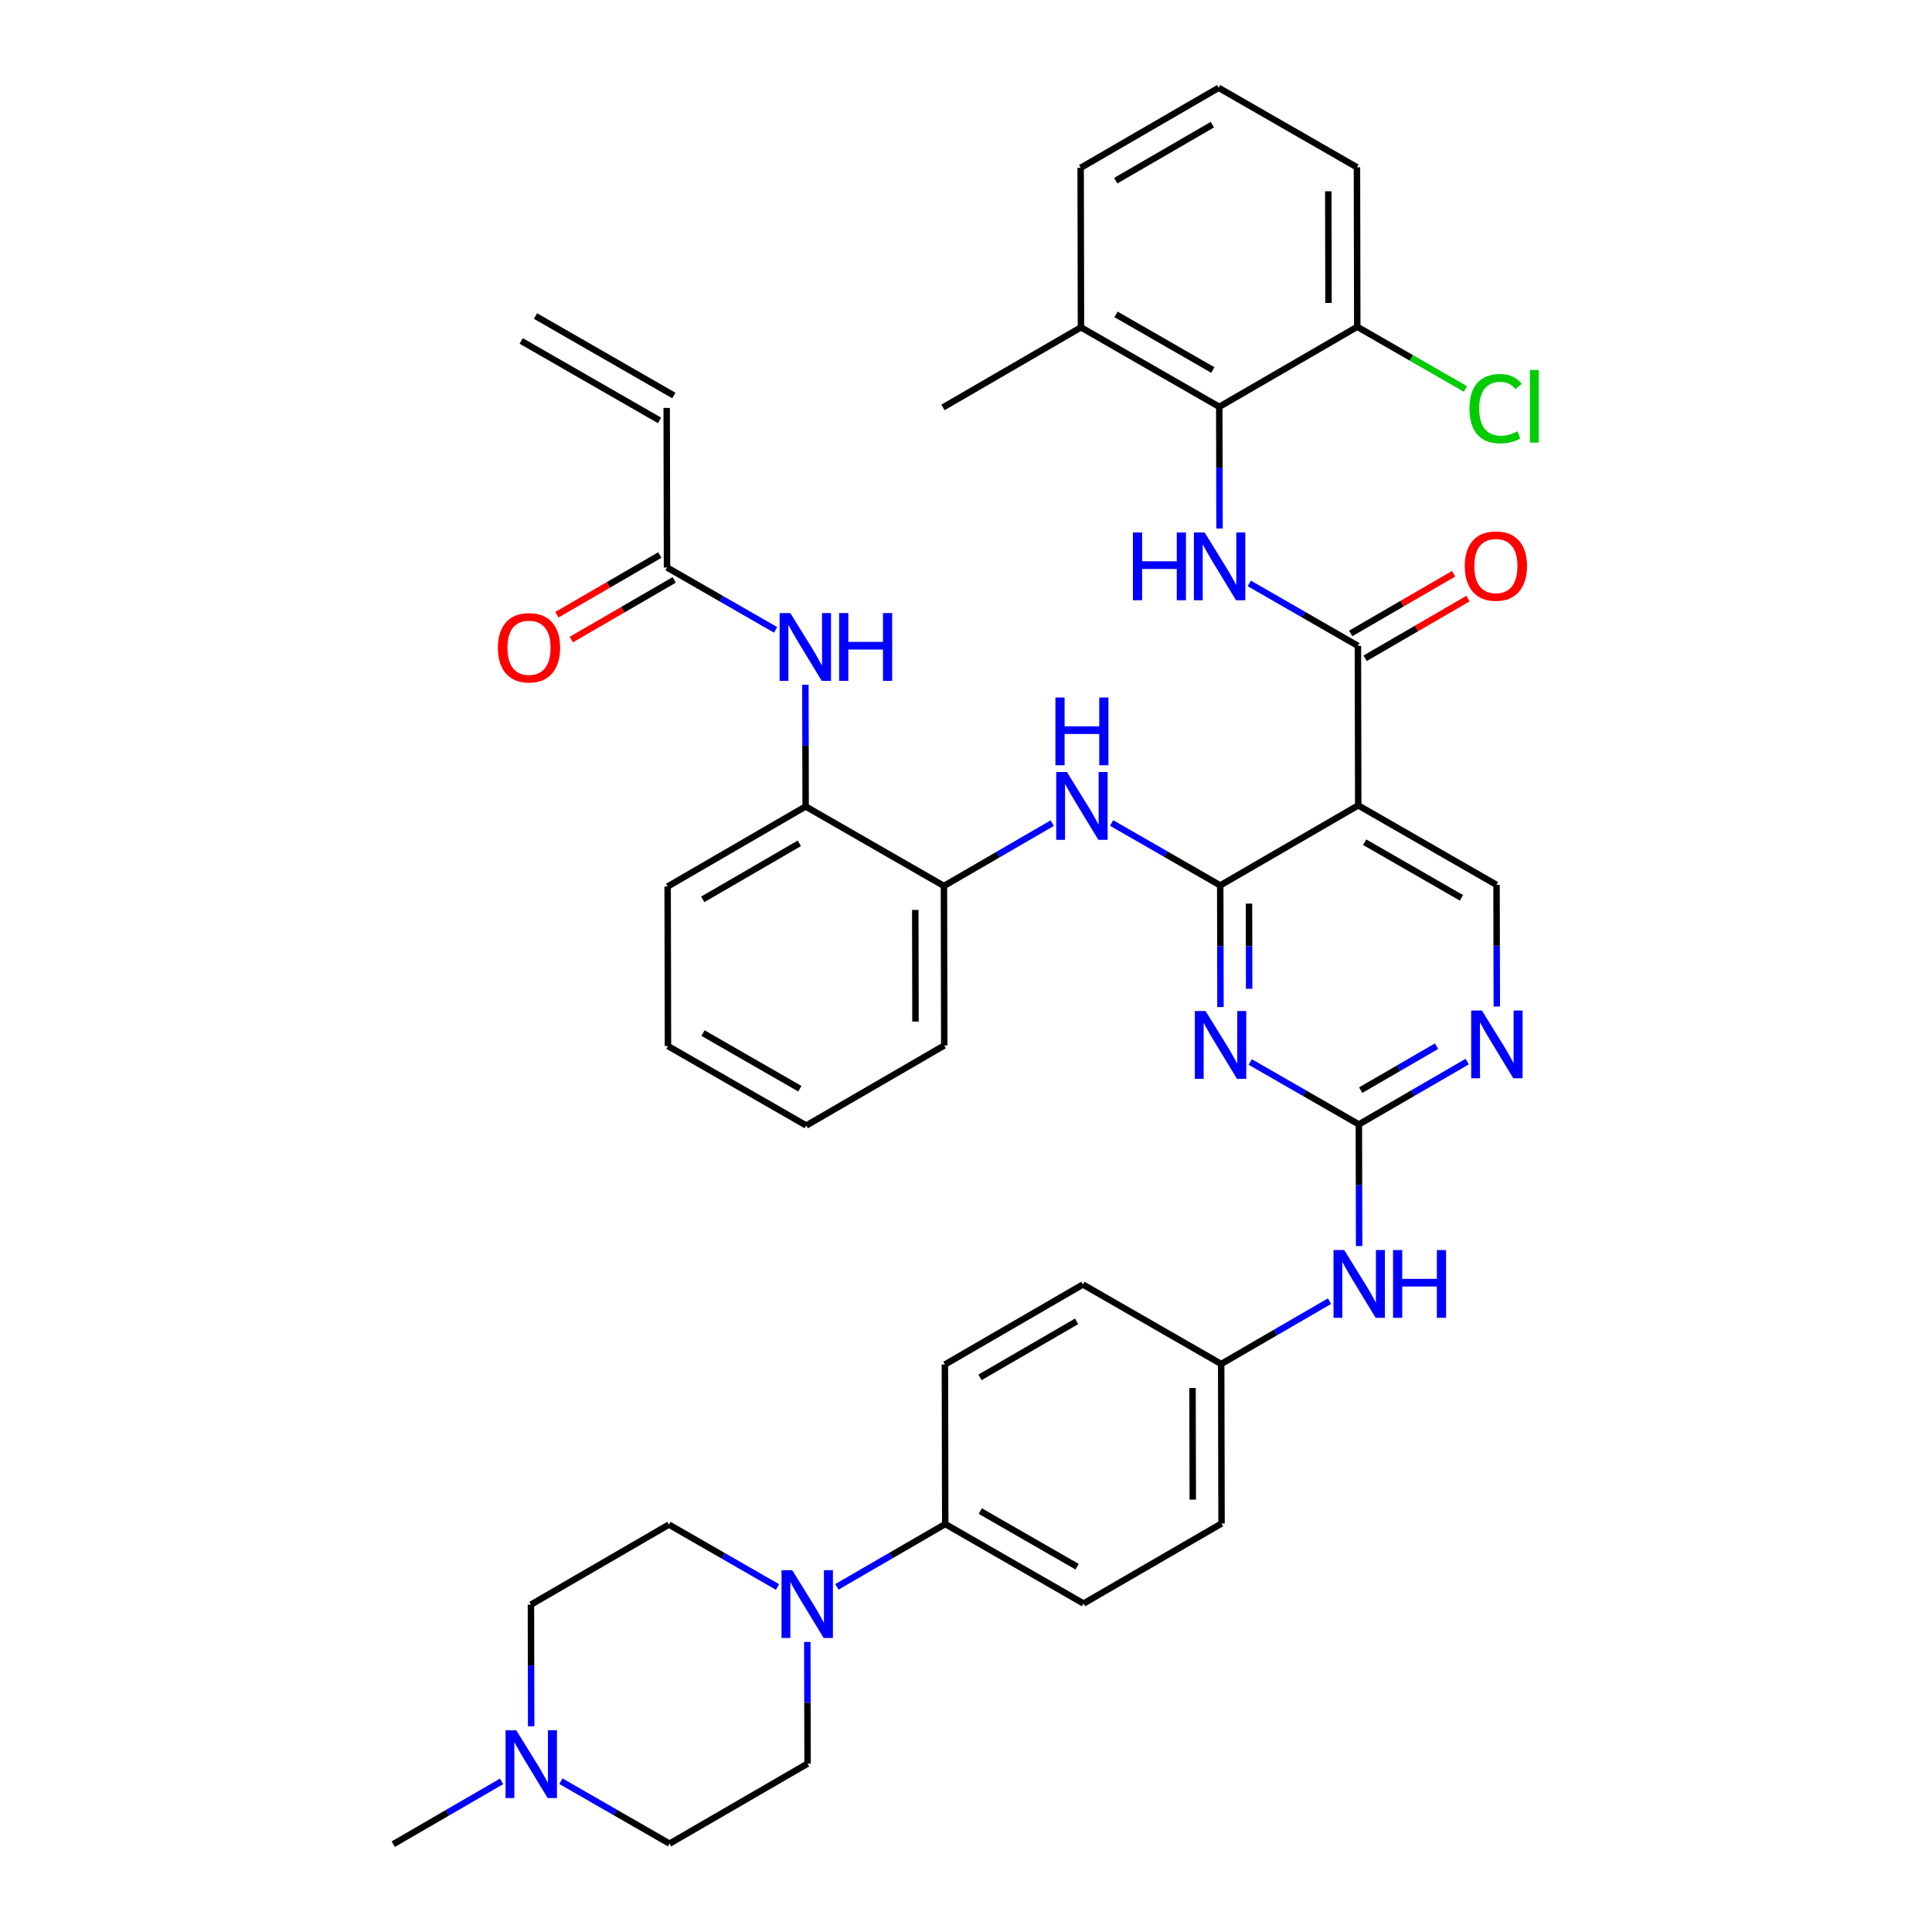 <?xml version='1.0' encoding='iso-8859-1'?>
<svg version='1.1' baseProfile='full'
              xmlns='http://www.w3.org/2000/svg'
                      xmlns:rdkit='http://www.rdkit.org/xml'
                      xmlns:xlink='http://www.w3.org/1999/xlink'
                  xml:space='preserve'
width='600px' height='600px' viewBox='0 0 600 600'>
<!-- END OF HEADER -->
<rect style='opacity:1.0;fill:#FFFFFF;stroke:none' width='600' height='600' x='0' y='0'> </rect>
<path class='bond-0' d='M 161.861,105.878 L 204.824,130.559' style='fill:none;fill-rule:evenodd;stroke:#000000;stroke-width:2.0px;stroke-linecap:butt;stroke-linejoin:miter;stroke-opacity:1' />
<path class='bond-0' d='M 166.303,98.145 L 209.266,122.827' style='fill:none;fill-rule:evenodd;stroke:#000000;stroke-width:2.0px;stroke-linecap:butt;stroke-linejoin:miter;stroke-opacity:1' />
<path class='bond-1' d='M 207.045,126.693 L 207.144,176.235' style='fill:none;fill-rule:evenodd;stroke:#000000;stroke-width:2.0px;stroke-linecap:butt;stroke-linejoin:miter;stroke-opacity:1' />
<path class='bond-2' d='M 204.907,172.378 L 188.929,181.647' style='fill:none;fill-rule:evenodd;stroke:#000000;stroke-width:2.0px;stroke-linecap:butt;stroke-linejoin:miter;stroke-opacity:1' />
<path class='bond-2' d='M 188.929,181.647 L 172.952,190.915' style='fill:none;fill-rule:evenodd;stroke:#FF0000;stroke-width:2.0px;stroke-linecap:butt;stroke-linejoin:miter;stroke-opacity:1' />
<path class='bond-2' d='M 209.381,180.092 L 193.404,189.36' style='fill:none;fill-rule:evenodd;stroke:#000000;stroke-width:2.0px;stroke-linecap:butt;stroke-linejoin:miter;stroke-opacity:1' />
<path class='bond-2' d='M 193.404,189.36 L 177.427,198.629' style='fill:none;fill-rule:evenodd;stroke:#FF0000;stroke-width:2.0px;stroke-linecap:butt;stroke-linejoin:miter;stroke-opacity:1' />
<path class='bond-3' d='M 207.144,176.235 L 224.01,185.927' style='fill:none;fill-rule:evenodd;stroke:#000000;stroke-width:2.0px;stroke-linecap:butt;stroke-linejoin:miter;stroke-opacity:1' />
<path class='bond-3' d='M 224.01,185.927 L 240.877,195.619' style='fill:none;fill-rule:evenodd;stroke:#0000FF;stroke-width:2.0px;stroke-linecap:butt;stroke-linejoin:miter;stroke-opacity:1' />
<path class='bond-4' d='M 250.12,212.678 L 250.158,231.568' style='fill:none;fill-rule:evenodd;stroke:#0000FF;stroke-width:2.0px;stroke-linecap:butt;stroke-linejoin:miter;stroke-opacity:1' />
<path class='bond-4' d='M 250.158,231.568 L 250.196,250.458' style='fill:none;fill-rule:evenodd;stroke:#000000;stroke-width:2.0px;stroke-linecap:butt;stroke-linejoin:miter;stroke-opacity:1' />
<path class='bond-5' d='M 250.196,250.458 L 207.342,275.318' style='fill:none;fill-rule:evenodd;stroke:#000000;stroke-width:2.0px;stroke-linecap:butt;stroke-linejoin:miter;stroke-opacity:1' />
<path class='bond-5' d='M 248.242,261.901 L 218.245,279.303' style='fill:none;fill-rule:evenodd;stroke:#000000;stroke-width:2.0px;stroke-linecap:butt;stroke-linejoin:miter;stroke-opacity:1' />
<path class='bond-42' d='M 250.196,250.458 L 293.148,275.14' style='fill:none;fill-rule:evenodd;stroke:#000000;stroke-width:2.0px;stroke-linecap:butt;stroke-linejoin:miter;stroke-opacity:1' />
<path class='bond-6' d='M 207.342,275.318 L 207.441,324.86' style='fill:none;fill-rule:evenodd;stroke:#000000;stroke-width:2.0px;stroke-linecap:butt;stroke-linejoin:miter;stroke-opacity:1' />
<path class='bond-7' d='M 207.441,324.86 L 250.394,349.542' style='fill:none;fill-rule:evenodd;stroke:#000000;stroke-width:2.0px;stroke-linecap:butt;stroke-linejoin:miter;stroke-opacity:1' />
<path class='bond-7' d='M 218.327,320.83 L 248.394,338.108' style='fill:none;fill-rule:evenodd;stroke:#000000;stroke-width:2.0px;stroke-linecap:butt;stroke-linejoin:miter;stroke-opacity:1' />
<path class='bond-8' d='M 250.394,349.542 L 293.247,324.682' style='fill:none;fill-rule:evenodd;stroke:#000000;stroke-width:2.0px;stroke-linecap:butt;stroke-linejoin:miter;stroke-opacity:1' />
<path class='bond-9' d='M 293.247,324.682 L 293.148,275.14' style='fill:none;fill-rule:evenodd;stroke:#000000;stroke-width:2.0px;stroke-linecap:butt;stroke-linejoin:miter;stroke-opacity:1' />
<path class='bond-9' d='M 284.315,317.268 L 284.246,282.589' style='fill:none;fill-rule:evenodd;stroke:#000000;stroke-width:2.0px;stroke-linecap:butt;stroke-linejoin:miter;stroke-opacity:1' />
<path class='bond-10' d='M 293.148,275.14 L 309.965,265.388' style='fill:none;fill-rule:evenodd;stroke:#000000;stroke-width:2.0px;stroke-linecap:butt;stroke-linejoin:miter;stroke-opacity:1' />
<path class='bond-10' d='M 309.965,265.388 L 326.782,255.636' style='fill:none;fill-rule:evenodd;stroke:#0000FF;stroke-width:2.0px;stroke-linecap:butt;stroke-linejoin:miter;stroke-opacity:1' />
<path class='bond-11' d='M 345.222,255.588 L 362.088,265.28' style='fill:none;fill-rule:evenodd;stroke:#0000FF;stroke-width:2.0px;stroke-linecap:butt;stroke-linejoin:miter;stroke-opacity:1' />
<path class='bond-11' d='M 362.088,265.28 L 378.955,274.972' style='fill:none;fill-rule:evenodd;stroke:#000000;stroke-width:2.0px;stroke-linecap:butt;stroke-linejoin:miter;stroke-opacity:1' />
<path class='bond-12' d='M 378.955,274.972 L 378.992,293.862' style='fill:none;fill-rule:evenodd;stroke:#000000;stroke-width:2.0px;stroke-linecap:butt;stroke-linejoin:miter;stroke-opacity:1' />
<path class='bond-12' d='M 378.992,293.862 L 379.03,312.752' style='fill:none;fill-rule:evenodd;stroke:#0000FF;stroke-width:2.0px;stroke-linecap:butt;stroke-linejoin:miter;stroke-opacity:1' />
<path class='bond-12' d='M 387.883,280.621 L 387.91,293.844' style='fill:none;fill-rule:evenodd;stroke:#000000;stroke-width:2.0px;stroke-linecap:butt;stroke-linejoin:miter;stroke-opacity:1' />
<path class='bond-12' d='M 387.91,293.844 L 387.936,307.067' style='fill:none;fill-rule:evenodd;stroke:#0000FF;stroke-width:2.0px;stroke-linecap:butt;stroke-linejoin:miter;stroke-opacity:1' />
<path class='bond-43' d='M 378.955,274.972 L 421.808,250.121' style='fill:none;fill-rule:evenodd;stroke:#000000;stroke-width:2.0px;stroke-linecap:butt;stroke-linejoin:miter;stroke-opacity:1' />
<path class='bond-13' d='M 388.273,329.811 L 405.14,339.503' style='fill:none;fill-rule:evenodd;stroke:#0000FF;stroke-width:2.0px;stroke-linecap:butt;stroke-linejoin:miter;stroke-opacity:1' />
<path class='bond-13' d='M 405.14,339.503 L 422.006,349.195' style='fill:none;fill-rule:evenodd;stroke:#000000;stroke-width:2.0px;stroke-linecap:butt;stroke-linejoin:miter;stroke-opacity:1' />
<path class='bond-14' d='M 422.006,349.195 L 422.048,368.085' style='fill:none;fill-rule:evenodd;stroke:#000000;stroke-width:2.0px;stroke-linecap:butt;stroke-linejoin:miter;stroke-opacity:1' />
<path class='bond-14' d='M 422.048,368.085 L 422.09,386.975' style='fill:none;fill-rule:evenodd;stroke:#0000FF;stroke-width:2.0px;stroke-linecap:butt;stroke-linejoin:miter;stroke-opacity:1' />
<path class='bond-28' d='M 422.006,349.195 L 438.828,339.442' style='fill:none;fill-rule:evenodd;stroke:#000000;stroke-width:2.0px;stroke-linecap:butt;stroke-linejoin:miter;stroke-opacity:1' />
<path class='bond-28' d='M 438.828,339.442 L 455.65,329.69' style='fill:none;fill-rule:evenodd;stroke:#0000FF;stroke-width:2.0px;stroke-linecap:butt;stroke-linejoin:miter;stroke-opacity:1' />
<path class='bond-28' d='M 422.58,338.554 L 434.356,331.728' style='fill:none;fill-rule:evenodd;stroke:#000000;stroke-width:2.0px;stroke-linecap:butt;stroke-linejoin:miter;stroke-opacity:1' />
<path class='bond-28' d='M 434.356,331.728 L 446.131,324.901' style='fill:none;fill-rule:evenodd;stroke:#0000FF;stroke-width:2.0px;stroke-linecap:butt;stroke-linejoin:miter;stroke-opacity:1' />
<path class='bond-15' d='M 412.895,404.084 L 396.074,413.84' style='fill:none;fill-rule:evenodd;stroke:#0000FF;stroke-width:2.0px;stroke-linecap:butt;stroke-linejoin:miter;stroke-opacity:1' />
<path class='bond-15' d='M 396.074,413.84 L 379.252,423.597' style='fill:none;fill-rule:evenodd;stroke:#000000;stroke-width:2.0px;stroke-linecap:butt;stroke-linejoin:miter;stroke-opacity:1' />
<path class='bond-16' d='M 379.252,423.597 L 379.361,473.138' style='fill:none;fill-rule:evenodd;stroke:#000000;stroke-width:2.0px;stroke-linecap:butt;stroke-linejoin:miter;stroke-opacity:1' />
<path class='bond-16' d='M 370.351,431.048 L 370.427,465.727' style='fill:none;fill-rule:evenodd;stroke:#000000;stroke-width:2.0px;stroke-linecap:butt;stroke-linejoin:miter;stroke-opacity:1' />
<path class='bond-45' d='M 379.252,423.597 L 336.299,398.915' style='fill:none;fill-rule:evenodd;stroke:#000000;stroke-width:2.0px;stroke-linecap:butt;stroke-linejoin:miter;stroke-opacity:1' />
<path class='bond-17' d='M 379.361,473.138 L 336.507,497.989' style='fill:none;fill-rule:evenodd;stroke:#000000;stroke-width:2.0px;stroke-linecap:butt;stroke-linejoin:miter;stroke-opacity:1' />
<path class='bond-18' d='M 336.507,497.989 L 293.555,473.307' style='fill:none;fill-rule:evenodd;stroke:#000000;stroke-width:2.0px;stroke-linecap:butt;stroke-linejoin:miter;stroke-opacity:1' />
<path class='bond-18' d='M 334.507,486.554 L 304.44,469.277' style='fill:none;fill-rule:evenodd;stroke:#000000;stroke-width:2.0px;stroke-linecap:butt;stroke-linejoin:miter;stroke-opacity:1' />
<path class='bond-19' d='M 293.555,473.307 L 276.733,483.059' style='fill:none;fill-rule:evenodd;stroke:#000000;stroke-width:2.0px;stroke-linecap:butt;stroke-linejoin:miter;stroke-opacity:1' />
<path class='bond-19' d='M 276.733,483.059 L 259.911,492.812' style='fill:none;fill-rule:evenodd;stroke:#0000FF;stroke-width:2.0px;stroke-linecap:butt;stroke-linejoin:miter;stroke-opacity:1' />
<path class='bond-26' d='M 293.555,473.307 L 293.446,423.765' style='fill:none;fill-rule:evenodd;stroke:#000000;stroke-width:2.0px;stroke-linecap:butt;stroke-linejoin:miter;stroke-opacity:1' />
<path class='bond-20' d='M 250.717,509.919 L 250.759,528.814' style='fill:none;fill-rule:evenodd;stroke:#0000FF;stroke-width:2.0px;stroke-linecap:butt;stroke-linejoin:miter;stroke-opacity:1' />
<path class='bond-20' d='M 250.759,528.814 L 250.8,547.709' style='fill:none;fill-rule:evenodd;stroke:#000000;stroke-width:2.0px;stroke-linecap:butt;stroke-linejoin:miter;stroke-opacity:1' />
<path class='bond-46' d='M 241.471,492.859 L 224.605,483.167' style='fill:none;fill-rule:evenodd;stroke:#0000FF;stroke-width:2.0px;stroke-linecap:butt;stroke-linejoin:miter;stroke-opacity:1' />
<path class='bond-46' d='M 224.605,483.167 L 207.738,473.475' style='fill:none;fill-rule:evenodd;stroke:#000000;stroke-width:2.0px;stroke-linecap:butt;stroke-linejoin:miter;stroke-opacity:1' />
<path class='bond-21' d='M 250.8,547.709 L 207.937,572.559' style='fill:none;fill-rule:evenodd;stroke:#000000;stroke-width:2.0px;stroke-linecap:butt;stroke-linejoin:miter;stroke-opacity:1' />
<path class='bond-22' d='M 207.937,572.559 L 191.07,562.867' style='fill:none;fill-rule:evenodd;stroke:#000000;stroke-width:2.0px;stroke-linecap:butt;stroke-linejoin:miter;stroke-opacity:1' />
<path class='bond-22' d='M 191.07,562.867 L 174.204,553.175' style='fill:none;fill-rule:evenodd;stroke:#0000FF;stroke-width:2.0px;stroke-linecap:butt;stroke-linejoin:miter;stroke-opacity:1' />
<path class='bond-23' d='M 155.764,553.223 L 138.947,562.975' style='fill:none;fill-rule:evenodd;stroke:#0000FF;stroke-width:2.0px;stroke-linecap:butt;stroke-linejoin:miter;stroke-opacity:1' />
<path class='bond-23' d='M 138.947,562.975 L 122.13,572.727' style='fill:none;fill-rule:evenodd;stroke:#000000;stroke-width:2.0px;stroke-linecap:butt;stroke-linejoin:miter;stroke-opacity:1' />
<path class='bond-24' d='M 164.96,536.116 L 164.923,517.226' style='fill:none;fill-rule:evenodd;stroke:#0000FF;stroke-width:2.0px;stroke-linecap:butt;stroke-linejoin:miter;stroke-opacity:1' />
<path class='bond-24' d='M 164.923,517.226 L 164.885,498.335' style='fill:none;fill-rule:evenodd;stroke:#000000;stroke-width:2.0px;stroke-linecap:butt;stroke-linejoin:miter;stroke-opacity:1' />
<path class='bond-25' d='M 164.885,498.335 L 207.738,473.475' style='fill:none;fill-rule:evenodd;stroke:#000000;stroke-width:2.0px;stroke-linecap:butt;stroke-linejoin:miter;stroke-opacity:1' />
<path class='bond-27' d='M 293.446,423.765 L 336.299,398.915' style='fill:none;fill-rule:evenodd;stroke:#000000;stroke-width:2.0px;stroke-linecap:butt;stroke-linejoin:miter;stroke-opacity:1' />
<path class='bond-27' d='M 304.347,427.752 L 334.345,410.357' style='fill:none;fill-rule:evenodd;stroke:#000000;stroke-width:2.0px;stroke-linecap:butt;stroke-linejoin:miter;stroke-opacity:1' />
<path class='bond-29' d='M 464.844,312.584 L 464.803,293.693' style='fill:none;fill-rule:evenodd;stroke:#0000FF;stroke-width:2.0px;stroke-linecap:butt;stroke-linejoin:miter;stroke-opacity:1' />
<path class='bond-29' d='M 464.803,293.693 L 464.761,274.803' style='fill:none;fill-rule:evenodd;stroke:#000000;stroke-width:2.0px;stroke-linecap:butt;stroke-linejoin:miter;stroke-opacity:1' />
<path class='bond-30' d='M 464.761,274.803 L 421.808,250.121' style='fill:none;fill-rule:evenodd;stroke:#000000;stroke-width:2.0px;stroke-linecap:butt;stroke-linejoin:miter;stroke-opacity:1' />
<path class='bond-30' d='M 453.875,278.833 L 423.808,261.556' style='fill:none;fill-rule:evenodd;stroke:#000000;stroke-width:2.0px;stroke-linecap:butt;stroke-linejoin:miter;stroke-opacity:1' />
<path class='bond-31' d='M 421.808,250.121 L 421.709,200.58' style='fill:none;fill-rule:evenodd;stroke:#000000;stroke-width:2.0px;stroke-linecap:butt;stroke-linejoin:miter;stroke-opacity:1' />
<path class='bond-32' d='M 423.947,204.436 L 439.924,195.168' style='fill:none;fill-rule:evenodd;stroke:#000000;stroke-width:2.0px;stroke-linecap:butt;stroke-linejoin:miter;stroke-opacity:1' />
<path class='bond-32' d='M 439.924,195.168 L 455.901,185.899' style='fill:none;fill-rule:evenodd;stroke:#FF0000;stroke-width:2.0px;stroke-linecap:butt;stroke-linejoin:miter;stroke-opacity:1' />
<path class='bond-32' d='M 419.472,196.723 L 435.449,187.454' style='fill:none;fill-rule:evenodd;stroke:#000000;stroke-width:2.0px;stroke-linecap:butt;stroke-linejoin:miter;stroke-opacity:1' />
<path class='bond-32' d='M 435.449,187.454 L 451.426,178.186' style='fill:none;fill-rule:evenodd;stroke:#FF0000;stroke-width:2.0px;stroke-linecap:butt;stroke-linejoin:miter;stroke-opacity:1' />
<path class='bond-33' d='M 421.709,200.58 L 404.843,190.884' style='fill:none;fill-rule:evenodd;stroke:#000000;stroke-width:2.0px;stroke-linecap:butt;stroke-linejoin:miter;stroke-opacity:1' />
<path class='bond-33' d='M 404.843,190.884 L 387.976,181.188' style='fill:none;fill-rule:evenodd;stroke:#0000FF;stroke-width:2.0px;stroke-linecap:butt;stroke-linejoin:miter;stroke-opacity:1' />
<path class='bond-34' d='M 378.733,164.127 L 378.695,145.237' style='fill:none;fill-rule:evenodd;stroke:#0000FF;stroke-width:2.0px;stroke-linecap:butt;stroke-linejoin:miter;stroke-opacity:1' />
<path class='bond-34' d='M 378.695,145.237 L 378.657,126.346' style='fill:none;fill-rule:evenodd;stroke:#000000;stroke-width:2.0px;stroke-linecap:butt;stroke-linejoin:miter;stroke-opacity:1' />
<path class='bond-35' d='M 378.657,126.346 L 335.705,101.665' style='fill:none;fill-rule:evenodd;stroke:#000000;stroke-width:2.0px;stroke-linecap:butt;stroke-linejoin:miter;stroke-opacity:1' />
<path class='bond-35' d='M 376.657,114.912 L 346.591,97.635' style='fill:none;fill-rule:evenodd;stroke:#000000;stroke-width:2.0px;stroke-linecap:butt;stroke-linejoin:miter;stroke-opacity:1' />
<path class='bond-44' d='M 378.657,126.346 L 421.511,101.496' style='fill:none;fill-rule:evenodd;stroke:#000000;stroke-width:2.0px;stroke-linecap:butt;stroke-linejoin:miter;stroke-opacity:1' />
<path class='bond-36' d='M 335.705,101.665 L 292.851,126.525' style='fill:none;fill-rule:evenodd;stroke:#000000;stroke-width:2.0px;stroke-linecap:butt;stroke-linejoin:miter;stroke-opacity:1' />
<path class='bond-37' d='M 335.705,101.665 L 335.606,52.123' style='fill:none;fill-rule:evenodd;stroke:#000000;stroke-width:2.0px;stroke-linecap:butt;stroke-linejoin:miter;stroke-opacity:1' />
<path class='bond-38' d='M 335.606,52.123 L 378.459,27.273' style='fill:none;fill-rule:evenodd;stroke:#000000;stroke-width:2.0px;stroke-linecap:butt;stroke-linejoin:miter;stroke-opacity:1' />
<path class='bond-38' d='M 346.507,56.11 L 376.505,38.715' style='fill:none;fill-rule:evenodd;stroke:#000000;stroke-width:2.0px;stroke-linecap:butt;stroke-linejoin:miter;stroke-opacity:1' />
<path class='bond-39' d='M 378.459,27.273 L 421.412,51.954' style='fill:none;fill-rule:evenodd;stroke:#000000;stroke-width:2.0px;stroke-linecap:butt;stroke-linejoin:miter;stroke-opacity:1' />
<path class='bond-40' d='M 421.412,51.954 L 421.511,101.496' style='fill:none;fill-rule:evenodd;stroke:#000000;stroke-width:2.0px;stroke-linecap:butt;stroke-linejoin:miter;stroke-opacity:1' />
<path class='bond-40' d='M 412.509,59.404 L 412.579,94.083' style='fill:none;fill-rule:evenodd;stroke:#000000;stroke-width:2.0px;stroke-linecap:butt;stroke-linejoin:miter;stroke-opacity:1' />
<path class='bond-41' d='M 421.511,101.496 L 438.311,111.15' style='fill:none;fill-rule:evenodd;stroke:#000000;stroke-width:2.0px;stroke-linecap:butt;stroke-linejoin:miter;stroke-opacity:1' />
<path class='bond-41' d='M 438.311,111.15 L 455.11,120.803' style='fill:none;fill-rule:evenodd;stroke:#00CC00;stroke-width:2.0px;stroke-linecap:butt;stroke-linejoin:miter;stroke-opacity:1' />
<path  class='atom-3' d='M 154.63 201.154
Q 154.63 196.101, 157.127 193.277
Q 159.623 190.453, 164.29 190.453
Q 168.957 190.453, 171.454 193.277
Q 173.951 196.101, 173.951 201.154
Q 173.951 206.267, 171.424 209.18
Q 168.898 212.063, 164.29 212.063
Q 159.653 212.063, 157.127 209.18
Q 154.63 206.297, 154.63 201.154
M 164.29 209.685
Q 167.501 209.685, 169.225 207.545
Q 170.978 205.375, 170.978 201.154
Q 170.978 197.023, 169.225 194.942
Q 167.501 192.831, 164.29 192.831
Q 161.08 192.831, 159.326 194.912
Q 157.602 196.993, 157.602 201.154
Q 157.602 205.405, 159.326 207.545
Q 161.08 209.685, 164.29 209.685
' fill='#FF0000'/>
<path  class='atom-4' d='M 245.445 190.394
L 252.341 201.541
Q 253.025 202.641, 254.124 204.632
Q 255.224 206.624, 255.284 206.743
L 255.284 190.394
L 258.078 190.394
L 258.078 211.439
L 255.194 211.439
L 247.793 199.252
Q 246.931 197.825, 246.009 196.19
Q 245.118 194.555, 244.85 194.05
L 244.85 211.439
L 242.115 211.439
L 242.115 190.394
L 245.445 190.394
' fill='#0000FF'/>
<path  class='atom-4' d='M 260.604 190.394
L 263.458 190.394
L 263.458 199.341
L 274.218 199.341
L 274.218 190.394
L 277.072 190.394
L 277.072 211.439
L 274.218 211.439
L 274.218 201.719
L 263.458 201.719
L 263.458 211.439
L 260.604 211.439
L 260.604 190.394
' fill='#0000FF'/>
<path  class='atom-11' d='M 331.35 239.767
L 338.246 250.914
Q 338.93 252.014, 340.03 254.005
Q 341.13 255.997, 341.189 256.116
L 341.189 239.767
L 343.983 239.767
L 343.983 260.812
L 341.1 260.812
L 333.698 248.625
Q 332.836 247.198, 331.915 245.564
Q 331.023 243.929, 330.756 243.423
L 330.756 260.812
L 328.021 260.812
L 328.021 239.767
L 331.35 239.767
' fill='#0000FF'/>
<path  class='atom-11' d='M 327.768 216.617
L 330.622 216.617
L 330.622 225.565
L 341.382 225.565
L 341.382 216.617
L 344.236 216.617
L 344.236 237.663
L 341.382 237.663
L 341.382 227.943
L 330.622 227.943
L 330.622 237.663
L 327.768 237.663
L 327.768 216.617
' fill='#0000FF'/>
<path  class='atom-13' d='M 374.402 313.991
L 381.298 325.137
Q 381.982 326.237, 383.081 328.229
Q 384.181 330.22, 384.241 330.339
L 384.241 313.991
L 387.035 313.991
L 387.035 335.036
L 384.152 335.036
L 376.75 322.849
Q 375.888 321.422, 374.967 319.787
Q 374.075 318.152, 373.807 317.647
L 373.807 335.036
L 371.073 335.036
L 371.073 313.991
L 374.402 313.991
' fill='#0000FF'/>
<path  class='atom-15' d='M 417.463 388.214
L 424.36 399.361
Q 425.043 400.461, 426.143 402.452
Q 427.243 404.444, 427.302 404.563
L 427.302 388.214
L 430.097 388.214
L 430.097 409.259
L 427.213 409.259
L 419.812 397.072
Q 418.95 395.645, 418.028 394.01
Q 417.136 392.376, 416.869 391.87
L 416.869 409.259
L 414.134 409.259
L 414.134 388.214
L 417.463 388.214
' fill='#0000FF'/>
<path  class='atom-15' d='M 432.623 388.214
L 435.477 388.214
L 435.477 397.161
L 446.237 397.161
L 446.237 388.214
L 449.091 388.214
L 449.091 409.259
L 446.237 409.259
L 446.237 399.539
L 435.477 399.539
L 435.477 409.259
L 432.623 409.259
L 432.623 388.214
' fill='#0000FF'/>
<path  class='atom-20' d='M 246.039 487.634
L 252.935 498.781
Q 253.619 499.881, 254.719 501.873
Q 255.819 503.864, 255.878 503.983
L 255.878 487.634
L 258.672 487.634
L 258.672 508.68
L 255.789 508.68
L 248.387 496.492
Q 247.525 495.066, 246.604 493.431
Q 245.712 491.796, 245.445 491.291
L 245.445 508.68
L 242.71 508.68
L 242.71 487.634
L 246.039 487.634
' fill='#0000FF'/>
<path  class='atom-23' d='M 160.332 537.354
L 167.228 548.501
Q 167.912 549.601, 169.012 551.593
Q 170.111 553.584, 170.171 553.703
L 170.171 537.354
L 172.965 537.354
L 172.965 558.4
L 170.082 558.4
L 162.68 546.213
Q 161.818 544.786, 160.897 543.151
Q 160.005 541.516, 159.737 541.011
L 159.737 558.4
L 157.003 558.4
L 157.003 537.354
L 160.332 537.354
' fill='#0000FF'/>
<path  class='atom-29' d='M 460.218 313.822
L 467.114 324.969
Q 467.798 326.069, 468.898 328.06
Q 469.998 330.052, 470.057 330.171
L 470.057 313.822
L 472.851 313.822
L 472.851 334.867
L 469.968 334.867
L 462.566 322.68
Q 461.704 321.253, 460.783 319.619
Q 459.891 317.984, 459.623 317.478
L 459.623 334.867
L 456.889 334.867
L 456.889 313.822
L 460.218 313.822
' fill='#0000FF'/>
<path  class='atom-33' d='M 454.902 175.779
Q 454.902 170.726, 457.399 167.902
Q 459.896 165.078, 464.563 165.078
Q 469.23 165.078, 471.727 167.902
Q 474.223 170.726, 474.223 175.779
Q 474.223 180.892, 471.697 183.805
Q 469.17 186.688, 464.563 186.688
Q 459.926 186.688, 457.399 183.805
Q 454.902 180.921, 454.902 175.779
M 464.563 184.31
Q 467.773 184.31, 469.497 182.17
Q 471.251 180, 471.251 175.779
Q 471.251 171.647, 469.497 169.567
Q 467.773 167.456, 464.563 167.456
Q 461.352 167.456, 459.599 169.537
Q 457.875 171.618, 457.875 175.779
Q 457.875 180.03, 459.599 182.17
Q 461.352 184.31, 464.563 184.31
' fill='#FF0000'/>
<path  class='atom-34' d='M 351.84 165.365
L 354.694 165.365
L 354.694 174.313
L 365.455 174.313
L 365.455 165.365
L 368.308 165.365
L 368.308 186.411
L 365.455 186.411
L 365.455 176.691
L 354.694 176.691
L 354.694 186.411
L 351.84 186.411
L 351.84 165.365
' fill='#0000FF'/>
<path  class='atom-34' d='M 374.105 165.365
L 381.001 176.512
Q 381.684 177.612, 382.784 179.604
Q 383.884 181.595, 383.944 181.714
L 383.944 165.365
L 386.738 165.365
L 386.738 186.411
L 383.854 186.411
L 376.453 174.223
Q 375.591 172.797, 374.669 171.162
Q 373.778 169.527, 373.51 169.022
L 373.51 186.411
L 370.775 186.411
L 370.775 165.365
L 374.105 165.365
' fill='#0000FF'/>
<path  class='atom-42' d='M 456.349 126.906
Q 456.349 121.675, 458.786 118.94
Q 461.253 116.175, 465.92 116.175
Q 470.26 116.175, 472.579 119.237
L 470.617 120.842
Q 468.922 118.613, 465.92 118.613
Q 462.74 118.613, 461.045 120.753
Q 459.381 122.864, 459.381 126.906
Q 459.381 131.068, 461.105 133.208
Q 462.859 135.348, 466.247 135.348
Q 468.566 135.348, 471.271 133.951
L 472.103 136.18
Q 471.003 136.894, 469.339 137.31
Q 467.674 137.726, 465.831 137.726
Q 461.253 137.726, 458.786 134.932
Q 456.349 132.138, 456.349 126.906
' fill='#00CC00'/>
<path  class='atom-42' d='M 475.135 114.897
L 477.87 114.897
L 477.87 137.459
L 475.135 137.459
L 475.135 114.897
' fill='#00CC00'/>
</svg>
